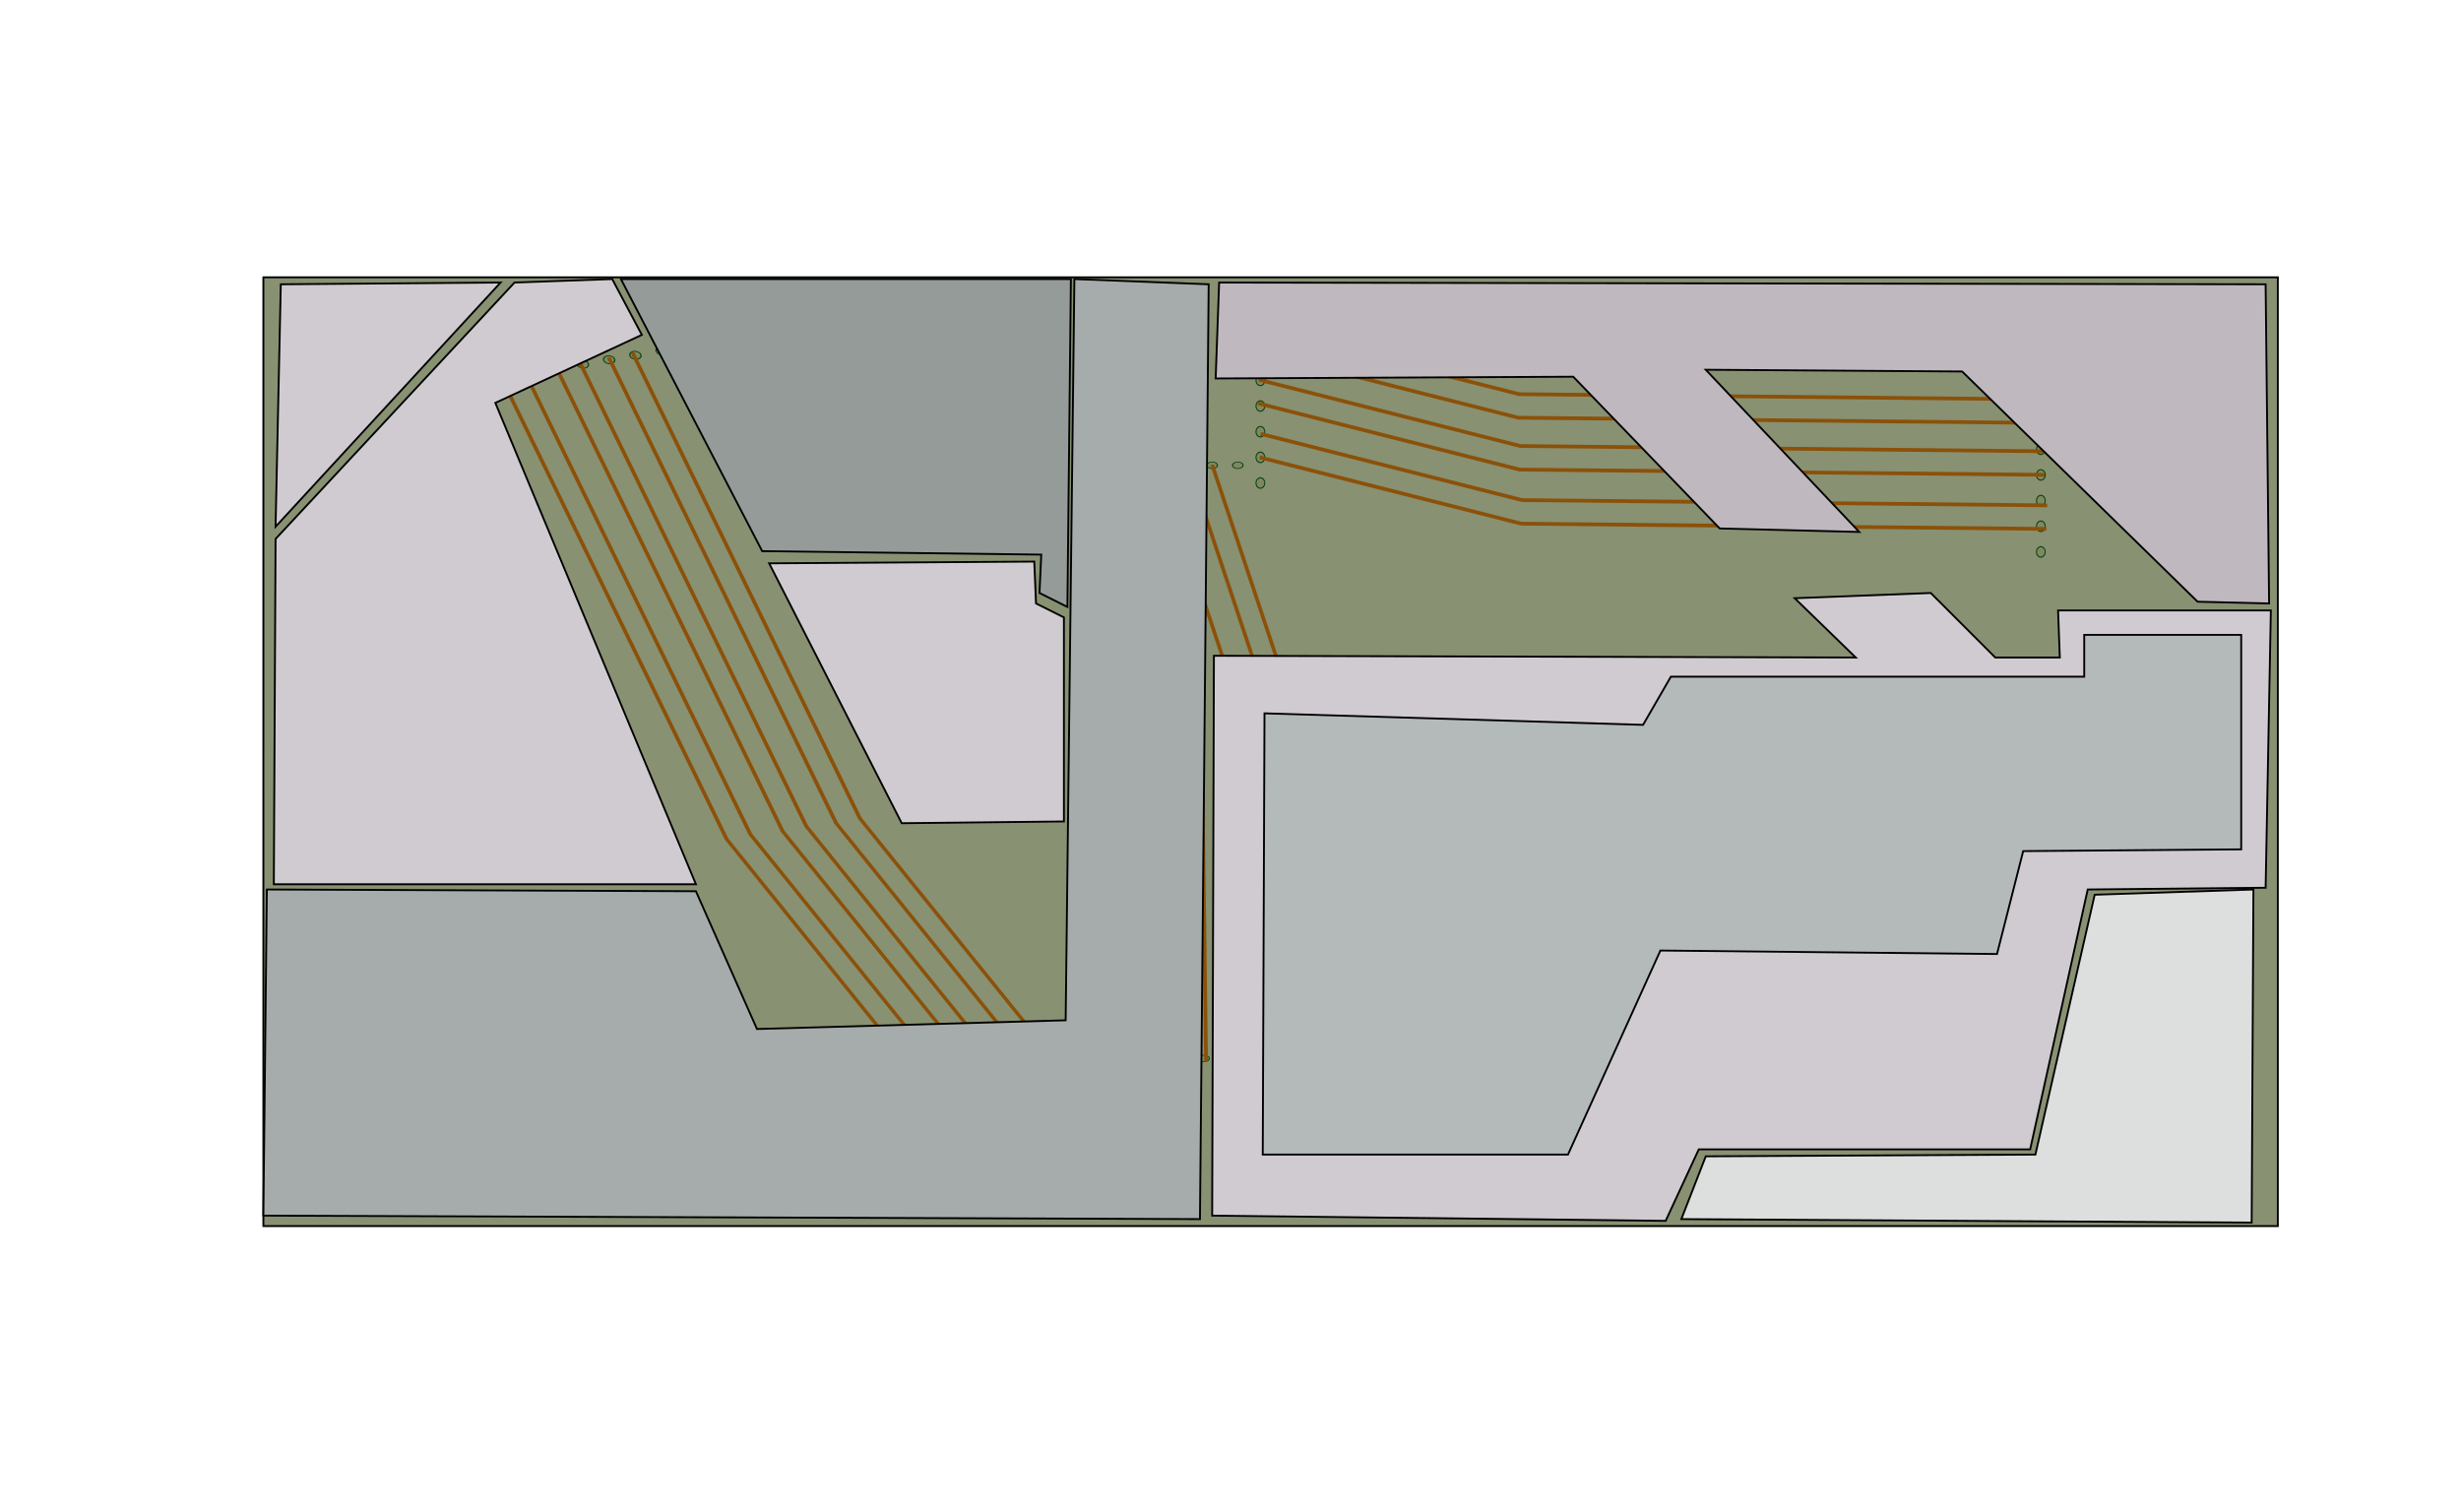 <?xml version="1.0" encoding="UTF-8" standalone="no"?>
<!-- Created with Inkscape (http://www.inkscape.org/) -->

<svg
   xmlns:dc="http://purl.org/dc/elements/1.1/"
   xmlns:cc="http://creativecommons.org/ns#"
   xmlns:rdf="http://www.w3.org/1999/02/22-rdf-syntax-ns#"
   xmlns:svg="http://www.w3.org/2000/svg"
   xmlns="http://www.w3.org/2000/svg"
   xmlns:sodipodi="http://sodipodi.sourceforge.net/DTD/sodipodi-0.dtd"
   xmlns:inkscape="http://www.inkscape.org/namespaces/inkscape"
   id="svg3039"
   version="1.1"
   inkscape:version="0.48.2 r9819"
   width="1315"
   height="808"
   sodipodi:docname="Screen Shot 2014-01-11 at 12.44.21 PM.png">
  <defs
     id="defs3043" />
  <sodipodi:namedview
     pagecolor="#ffffff"
     bordercolor="#666666"
     borderopacity="1"
     objecttolerance="10"
     gridtolerance="10"
     guidetolerance="10"
     inkscape:pageopacity="0"
     inkscape:pageshadow="2"
     inkscape:window-width="1793"
     inkscape:window-height="1130"
     id="namedview3041"
     showgrid="false"
     inkscape:zoom="1.0730198"
     inkscape:cx="638.67258"
     inkscape:cy="496.40775"
     inkscape:window-x="15"
     inkscape:window-y="6"
     inkscape:window-maximized="0"
     inkscape:current-layer="svg3039" />
  <rect
     style="fill:#889172;fill-rule:evenodd;stroke:#000000;stroke-width:1px;stroke-linecap:butt;stroke-linejoin:miter;stroke-opacity:1;fill-opacity:1"
     id="rect3072"
     width="1076.401"
     height="506.98"
     x="140.724"
     y="148.18" />
  <g
     id="g4013-6"
     transform="matrix(-0.423,-0.889,-1.022,0.175,188.113,888.786)">
    <path
       transform="matrix(0.556,0,0,0.599,123.639,-196.995)"
       d="m 290.768,-486.478 c 0,2.574 -1.878,4.66 -4.194,4.66 -2.316,0 -4.194,-2.086 -4.194,-4.66 0,-2.574 1.878,-4.66 4.194,-4.66 2.316,0 4.194,2.086 4.194,4.66 z"
       sodipodi:ry="4.6597462"
       sodipodi:rx="4.1937718"
       sodipodi:cy="-486.47751"
       sodipodi:cx="286.5744"
       id="path3842-91"
       style="fill:#5e6f31;fill-opacity:0.232;stroke:#0b420b;stroke-opacity:1"
       sodipodi:type="arc" />
    <path
       d="m 290.768,-486.478 c 0,2.574 -1.878,4.66 -4.194,4.66 -2.316,0 -4.194,-2.086 -4.194,-4.66 0,-2.574 1.878,-4.66 4.194,-4.66 2.316,0 4.194,2.086 4.194,4.66 z"
       sodipodi:ry="4.6597462"
       sodipodi:rx="4.1937718"
       sodipodi:cy="-486.47751"
       sodipodi:cx="286.5744"
       id="path3842-4-0"
       style="fill:#5e6f31;fill-opacity:0.232;stroke:#0b420b;stroke-opacity:1"
       sodipodi:type="arc"
       transform="matrix(0.556,0,0,0.599,123.639,-183.28)" />
    <path
       d="m 290.768,-486.478 c 0,2.574 -1.878,4.66 -4.194,4.66 -2.316,0 -4.194,-2.086 -4.194,-4.66 0,-2.574 1.878,-4.66 4.194,-4.66 2.316,0 4.194,2.086 4.194,4.66 z"
       sodipodi:ry="4.6597462"
       sodipodi:rx="4.1937718"
       sodipodi:cy="-486.47751"
       sodipodi:cx="286.5744"
       id="path3842-0-4"
       style="fill:#5e6f31;fill-opacity:0.232;stroke:#0b420b;stroke-opacity:1"
       sodipodi:type="arc"
       transform="matrix(0.556,0,0,0.599,123.639,-169.566)" />
    <path
       d="m 290.768,-486.478 c 0,2.574 -1.878,4.66 -4.194,4.66 -2.316,0 -4.194,-2.086 -4.194,-4.66 0,-2.574 1.878,-4.66 4.194,-4.66 2.316,0 4.194,2.086 4.194,4.66 z"
       sodipodi:ry="4.6597462"
       sodipodi:rx="4.1937718"
       sodipodi:cy="-486.47751"
       sodipodi:cx="286.5744"
       id="path3842-9-5"
       style="fill:#5e6f31;fill-opacity:0.232;stroke:#0b420b;stroke-opacity:1"
       sodipodi:type="arc"
       transform="matrix(0.556,0,0,0.599,123.639,-155.851)" />
    <path
       d="m 290.768,-486.478 c 0,2.574 -1.878,4.66 -4.194,4.66 -2.316,0 -4.194,-2.086 -4.194,-4.66 0,-2.574 1.878,-4.66 4.194,-4.66 2.316,0 4.194,2.086 4.194,4.66 z"
       sodipodi:ry="4.6597462"
       sodipodi:rx="4.1937718"
       sodipodi:cy="-486.47751"
       sodipodi:cx="286.5744"
       id="path3842-07-8"
       style="fill:#5e6f31;fill-opacity:0.232;stroke:#0b420b;stroke-opacity:1"
       sodipodi:type="arc"
       transform="matrix(0.556,0,0,0.599,123.639,-142.137)" />
    <path
       d="m 290.768,-486.478 c 0,2.574 -1.878,4.66 -4.194,4.66 -2.316,0 -4.194,-2.086 -4.194,-4.66 0,-2.574 1.878,-4.66 4.194,-4.66 2.316,0 4.194,2.086 4.194,4.66 z"
       sodipodi:ry="4.6597462"
       sodipodi:rx="4.1937718"
       sodipodi:cy="-486.47751"
       sodipodi:cx="286.5744"
       id="path3842-6-2"
       style="fill:#5e6f31;fill-opacity:0.232;stroke:#0b420b;stroke-opacity:1"
       sodipodi:type="arc"
       transform="matrix(0.556,0,0,0.599,123.639,-128.422)" />
    <path
       d="m 290.768,-486.478 c 0,2.574 -1.878,4.66 -4.194,4.66 -2.316,0 -4.194,-2.086 -4.194,-4.66 0,-2.574 1.878,-4.66 4.194,-4.66 2.316,0 4.194,2.086 4.194,4.66 z"
       sodipodi:ry="4.6597462"
       sodipodi:rx="4.1937718"
       sodipodi:cy="-486.47751"
       sodipodi:cx="286.5744"
       id="path3842-8-16"
       style="fill:#5e6f31;fill-opacity:0.232;stroke:#0b420b;stroke-opacity:1"
       sodipodi:type="arc"
       transform="matrix(0.556,0,0,0.599,123.639,-114.708)" />
    <path
       d="m 290.768,-486.478 c 0,2.574 -1.878,4.66 -4.194,4.66 -2.316,0 -4.194,-2.086 -4.194,-4.66 0,-2.574 1.878,-4.66 4.194,-4.66 2.316,0 4.194,2.086 4.194,4.66 z"
       sodipodi:ry="4.6597462"
       sodipodi:rx="4.1937718"
       sodipodi:cy="-486.47751"
       sodipodi:cx="286.5744"
       id="path3842-3-08"
       style="fill:#5e6f31;fill-opacity:0.232;stroke:#0b420b;stroke-opacity:1"
       sodipodi:type="arc"
       transform="matrix(0.556,0,0,0.599,123.639,-100.994)" />
    <path
       transform="matrix(0.556,0,0,0.599,540.686,-160.183)"
       d="m 290.768,-486.478 c 0,2.574 -1.878,4.66 -4.194,4.66 -2.316,0 -4.194,-2.086 -4.194,-4.66 0,-2.574 1.878,-4.66 4.194,-4.66 2.316,0 4.194,2.086 4.194,4.66 z"
       sodipodi:ry="4.6597462"
       sodipodi:rx="4.1937718"
       sodipodi:cy="-486.47751"
       sodipodi:cx="286.5744"
       id="path3842-7-4"
       style="fill:#5e6f31;fill-opacity:0.232;stroke:#0b420b;stroke-opacity:1"
       sodipodi:type="arc" />
    <path
       d="m 290.768,-486.478 c 0,2.574 -1.878,4.66 -4.194,4.66 -2.316,0 -4.194,-2.086 -4.194,-4.66 0,-2.574 1.878,-4.66 4.194,-4.66 2.316,0 4.194,2.086 4.194,4.66 z"
       sodipodi:ry="4.6597462"
       sodipodi:rx="4.1937718"
       sodipodi:cy="-486.47751"
       sodipodi:cx="286.5744"
       id="path3842-4-9-78"
       style="fill:#5e6f31;fill-opacity:0.232;stroke:#0b420b;stroke-opacity:1"
       sodipodi:type="arc"
       transform="matrix(0.556,0,0,0.599,540.686,-146.468)" />
    <path
       d="m 290.768,-486.478 c 0,2.574 -1.878,4.66 -4.194,4.66 -2.316,0 -4.194,-2.086 -4.194,-4.66 0,-2.574 1.878,-4.66 4.194,-4.66 2.316,0 4.194,2.086 4.194,4.66 z"
       sodipodi:ry="4.6597462"
       sodipodi:rx="4.1937718"
       sodipodi:cy="-486.47751"
       sodipodi:cx="286.5744"
       id="path3842-0-6-1"
       style="fill:#5e6f31;fill-opacity:0.232;stroke:#0b420b;stroke-opacity:1"
       sodipodi:type="arc"
       transform="matrix(0.556,0,0,0.599,540.686,-132.754)" />
    <path
       d="m 290.768,-486.478 c 0,2.574 -1.878,4.66 -4.194,4.66 -2.316,0 -4.194,-2.086 -4.194,-4.66 0,-2.574 1.878,-4.66 4.194,-4.66 2.316,0 4.194,2.086 4.194,4.66 z"
       sodipodi:ry="4.6597462"
       sodipodi:rx="4.1937718"
       sodipodi:cy="-486.47751"
       sodipodi:cx="286.5744"
       id="path3842-9-3-7"
       style="fill:#5e6f31;fill-opacity:0.232;stroke:#0b420b;stroke-opacity:1"
       sodipodi:type="arc"
       transform="matrix(0.556,0,0,0.599,540.686,-119.039)" />
    <path
       d="m 290.768,-486.478 c 0,2.574 -1.878,4.66 -4.194,4.66 -2.316,0 -4.194,-2.086 -4.194,-4.66 0,-2.574 1.878,-4.66 4.194,-4.66 2.316,0 4.194,2.086 4.194,4.66 z"
       sodipodi:ry="4.6597462"
       sodipodi:rx="4.1937718"
       sodipodi:cy="-486.47751"
       sodipodi:cx="286.5744"
       id="path3842-07-1-0"
       style="fill:#5e6f31;fill-opacity:0.232;stroke:#0b420b;stroke-opacity:1"
       sodipodi:type="arc"
       transform="matrix(0.556,0,0,0.599,540.686,-105.325)" />
    <path
       d="m 290.768,-486.478 c 0,2.574 -1.878,4.66 -4.194,4.66 -2.316,0 -4.194,-2.086 -4.194,-4.66 0,-2.574 1.878,-4.66 4.194,-4.66 2.316,0 4.194,2.086 4.194,4.66 z"
       sodipodi:ry="4.6597462"
       sodipodi:rx="4.1937718"
       sodipodi:cy="-486.47751"
       sodipodi:cx="286.5744"
       id="path3842-6-5-4"
       style="fill:#5e6f31;fill-opacity:0.232;stroke:#0b420b;stroke-opacity:1"
       sodipodi:type="arc"
       transform="matrix(0.556,0,0,0.599,540.686,-91.61)" />
    <path
       d="m 290.768,-486.478 c 0,2.574 -1.878,4.66 -4.194,4.66 -2.316,0 -4.194,-2.086 -4.194,-4.66 0,-2.574 1.878,-4.66 4.194,-4.66 2.316,0 4.194,2.086 4.194,4.66 z"
       sodipodi:ry="4.6597462"
       sodipodi:rx="4.1937718"
       sodipodi:cy="-486.47751"
       sodipodi:cx="286.5744"
       id="path3842-8-8-6"
       style="fill:#5e6f31;fill-opacity:0.232;stroke:#0b420b;stroke-opacity:1"
       sodipodi:type="arc"
       transform="matrix(0.556,0,0,0.599,540.686,-77.896)" />
    <path
       d="m 290.768,-486.478 c 0,2.574 -1.878,4.66 -4.194,4.66 -2.316,0 -4.194,-2.086 -4.194,-4.66 0,-2.574 1.878,-4.66 4.194,-4.66 2.316,0 4.194,2.086 4.194,4.66 z"
       sodipodi:ry="4.6597462"
       sodipodi:rx="4.1937718"
       sodipodi:cy="-486.47751"
       sodipodi:cx="286.5744"
       id="path3842-3-0-9"
       style="fill:#5e6f31;fill-opacity:0.232;stroke:#0b420b;stroke-opacity:1"
       sodipodi:type="arc"
       transform="matrix(0.556,0,0,0.599,540.686,-64.182)" />
    <path
       inkscape:connector-curvature="0"
       id="path3963-5"
       d="m 701.758,-437.084 -280.517,-2.796 -139.792,-35.414"
       style="fill:none;stroke:#8b5109;stroke-width:2;stroke-linecap:butt;stroke-linejoin:miter;stroke-miterlimit:4;stroke-opacity:1;stroke-dasharray:none" />
    <path
       inkscape:connector-curvature="0"
       id="path3963-3-32"
       d="M 701.292,-424.503 420.775,-427.299 280.983,-462.713"
       style="fill:none;stroke:#8b5109;stroke-width:2;stroke-linecap:butt;stroke-linejoin:miter;stroke-miterlimit:4;stroke-opacity:1;stroke-dasharray:none" />
    <path
       inkscape:connector-curvature="0"
       id="path3963-7-9"
       d="m 702.457,-409.359 -280.517,-2.796 -139.792,-35.414"
       style="fill:none;stroke:#8b5109;stroke-width:2;stroke-linecap:butt;stroke-linejoin:miter;stroke-miterlimit:4;stroke-opacity:1;stroke-dasharray:none" />
    <path
       inkscape:connector-curvature="0"
       id="path3963-3-3-4"
       d="m 701.991,-396.777 -280.517,-2.796 -139.792,-35.414"
       style="fill:none;stroke:#8b5109;stroke-width:2;stroke-linecap:butt;stroke-linejoin:miter;stroke-miterlimit:4;stroke-opacity:1;stroke-dasharray:none" />
    <path
       inkscape:connector-curvature="0"
       id="path3963-2-1"
       d="M 703.389,-380.468 422.872,-383.264 283.08,-418.678"
       style="fill:none;stroke:#8b5109;stroke-width:2;stroke-linecap:butt;stroke-linejoin:miter;stroke-miterlimit:4;stroke-opacity:1;stroke-dasharray:none" />
    <path
       inkscape:connector-curvature="0"
       id="path3963-3-6-6"
       d="M 702.923,-367.887 422.406,-370.683 282.614,-406.097"
       style="fill:none;stroke:#8b5109;stroke-width:2;stroke-linecap:butt;stroke-linejoin:miter;stroke-miterlimit:4;stroke-opacity:1;stroke-dasharray:none" />
  </g>
  <g
     id="g4013-4"
     transform="matrix(0,0.76,1,0,1053.802,33.56)">
    <path
       transform="matrix(0.556,0,0,0.599,123.639,-196.995)"
       d="m 290.768,-486.478 c 0,2.574 -1.878,4.66 -4.194,4.66 -2.316,0 -4.194,-2.086 -4.194,-4.66 0,-2.574 1.878,-4.66 4.194,-4.66 2.316,0 4.194,2.086 4.194,4.66 z"
       sodipodi:ry="4.6597462"
       sodipodi:rx="4.1937718"
       sodipodi:cy="-486.47751"
       sodipodi:cx="286.5744"
       id="path3842-76"
       style="fill:#5e6f31;fill-opacity:0.232;stroke:#0b420b;stroke-opacity:1"
       sodipodi:type="arc" />
    <path
       d="m 290.768,-486.478 c 0,2.574 -1.878,4.66 -4.194,4.66 -2.316,0 -4.194,-2.086 -4.194,-4.66 0,-2.574 1.878,-4.66 4.194,-4.66 2.316,0 4.194,2.086 4.194,4.66 z"
       sodipodi:ry="4.6597462"
       sodipodi:rx="4.1937718"
       sodipodi:cy="-486.47751"
       sodipodi:cx="286.5744"
       id="path3842-4-8"
       style="fill:#5e6f31;fill-opacity:0.232;stroke:#0b420b;stroke-opacity:1"
       sodipodi:type="arc"
       transform="matrix(0.556,0,0,0.599,123.639,-183.28)" />
    <path
       d="m 290.768,-486.478 c 0,2.574 -1.878,4.66 -4.194,4.66 -2.316,0 -4.194,-2.086 -4.194,-4.66 0,-2.574 1.878,-4.66 4.194,-4.66 2.316,0 4.194,2.086 4.194,4.66 z"
       sodipodi:ry="4.6597462"
       sodipodi:rx="4.1937718"
       sodipodi:cy="-486.47751"
       sodipodi:cx="286.5744"
       id="path3842-0-1"
       style="fill:#5e6f31;fill-opacity:0.232;stroke:#0b420b;stroke-opacity:1"
       sodipodi:type="arc"
       transform="matrix(0.556,0,0,0.599,123.639,-169.566)" />
    <path
       d="m 290.768,-486.478 c 0,2.574 -1.878,4.66 -4.194,4.66 -2.316,0 -4.194,-2.086 -4.194,-4.66 0,-2.574 1.878,-4.66 4.194,-4.66 2.316,0 4.194,2.086 4.194,4.66 z"
       sodipodi:ry="4.6597462"
       sodipodi:rx="4.1937718"
       sodipodi:cy="-486.47751"
       sodipodi:cx="286.5744"
       id="path3842-9-38"
       style="fill:#5e6f31;fill-opacity:0.232;stroke:#0b420b;stroke-opacity:1"
       sodipodi:type="arc"
       transform="matrix(0.556,0,0,0.599,123.639,-155.851)" />
    <path
       d="m 290.768,-486.478 c 0,2.574 -1.878,4.66 -4.194,4.66 -2.316,0 -4.194,-2.086 -4.194,-4.66 0,-2.574 1.878,-4.66 4.194,-4.66 2.316,0 4.194,2.086 4.194,4.66 z"
       sodipodi:ry="4.6597462"
       sodipodi:rx="4.1937718"
       sodipodi:cy="-486.47751"
       sodipodi:cx="286.5744"
       id="path3842-07-0"
       style="fill:#5e6f31;fill-opacity:0.232;stroke:#0b420b;stroke-opacity:1"
       sodipodi:type="arc"
       transform="matrix(0.556,0,0,0.599,123.639,-142.137)" />
    <path
       d="m 290.768,-486.478 c 0,2.574 -1.878,4.66 -4.194,4.66 -2.316,0 -4.194,-2.086 -4.194,-4.66 0,-2.574 1.878,-4.66 4.194,-4.66 2.316,0 4.194,2.086 4.194,4.66 z"
       sodipodi:ry="4.6597462"
       sodipodi:rx="4.1937718"
       sodipodi:cy="-486.47751"
       sodipodi:cx="286.5744"
       id="path3842-6-8"
       style="fill:#5e6f31;fill-opacity:0.232;stroke:#0b420b;stroke-opacity:1"
       sodipodi:type="arc"
       transform="matrix(0.556,0,0,0.599,123.639,-128.422)" />
    <path
       d="m 290.768,-486.478 c 0,2.574 -1.878,4.66 -4.194,4.66 -2.316,0 -4.194,-2.086 -4.194,-4.66 0,-2.574 1.878,-4.66 4.194,-4.66 2.316,0 4.194,2.086 4.194,4.66 z"
       sodipodi:ry="4.6597462"
       sodipodi:rx="4.1937718"
       sodipodi:cy="-486.47751"
       sodipodi:cx="286.5744"
       id="path3842-8-1"
       style="fill:#5e6f31;fill-opacity:0.232;stroke:#0b420b;stroke-opacity:1"
       sodipodi:type="arc"
       transform="matrix(0.556,0,0,0.599,123.639,-114.708)" />
    <path
       d="m 290.768,-486.478 c 0,2.574 -1.878,4.66 -4.194,4.66 -2.316,0 -4.194,-2.086 -4.194,-4.66 0,-2.574 1.878,-4.66 4.194,-4.66 2.316,0 4.194,2.086 4.194,4.66 z"
       sodipodi:ry="4.6597462"
       sodipodi:rx="4.1937718"
       sodipodi:cy="-486.47751"
       sodipodi:cx="286.5744"
       id="path3842-3-1"
       style="fill:#5e6f31;fill-opacity:0.232;stroke:#0b420b;stroke-opacity:1"
       sodipodi:type="arc"
       transform="matrix(0.556,0,0,0.599,123.639,-100.994)" />
    <path
       transform="matrix(0.556,0,0,0.599,540.686,-160.183)"
       d="m 290.768,-486.478 c 0,2.574 -1.878,4.66 -4.194,4.66 -2.316,0 -4.194,-2.086 -4.194,-4.66 0,-2.574 1.878,-4.66 4.194,-4.66 2.316,0 4.194,2.086 4.194,4.66 z"
       sodipodi:ry="4.6597462"
       sodipodi:rx="4.1937718"
       sodipodi:cy="-486.47751"
       sodipodi:cx="286.5744"
       id="path3842-7-8"
       style="fill:#5e6f31;fill-opacity:0.232;stroke:#0b420b;stroke-opacity:1"
       sodipodi:type="arc" />
    <path
       d="m 290.768,-486.478 c 0,2.574 -1.878,4.66 -4.194,4.66 -2.316,0 -4.194,-2.086 -4.194,-4.66 0,-2.574 1.878,-4.66 4.194,-4.66 2.316,0 4.194,2.086 4.194,4.66 z"
       sodipodi:ry="4.6597462"
       sodipodi:rx="4.1937718"
       sodipodi:cy="-486.47751"
       sodipodi:cx="286.5744"
       id="path3842-4-9-7"
       style="fill:#5e6f31;fill-opacity:0.232;stroke:#0b420b;stroke-opacity:1"
       sodipodi:type="arc"
       transform="matrix(0.556,0,0,0.599,540.686,-146.468)" />
    <path
       d="m 290.768,-486.478 c 0,2.574 -1.878,4.66 -4.194,4.66 -2.316,0 -4.194,-2.086 -4.194,-4.66 0,-2.574 1.878,-4.66 4.194,-4.66 2.316,0 4.194,2.086 4.194,4.66 z"
       sodipodi:ry="4.6597462"
       sodipodi:rx="4.1937718"
       sodipodi:cy="-486.47751"
       sodipodi:cx="286.5744"
       id="path3842-0-6-6"
       style="fill:#5e6f31;fill-opacity:0.232;stroke:#0b420b;stroke-opacity:1"
       sodipodi:type="arc"
       transform="matrix(0.556,0,0,0.599,540.686,-132.754)" />
    <path
       d="m 290.768,-486.478 c 0,2.574 -1.878,4.66 -4.194,4.66 -2.316,0 -4.194,-2.086 -4.194,-4.66 0,-2.574 1.878,-4.66 4.194,-4.66 2.316,0 4.194,2.086 4.194,4.66 z"
       sodipodi:ry="4.6597462"
       sodipodi:rx="4.1937718"
       sodipodi:cy="-486.47751"
       sodipodi:cx="286.5744"
       id="path3842-9-3-1"
       style="fill:#5e6f31;fill-opacity:0.232;stroke:#0b420b;stroke-opacity:1"
       sodipodi:type="arc"
       transform="matrix(0.556,0,0,0.599,540.686,-119.039)" />
    <path
       d="m 290.768,-486.478 c 0,2.574 -1.878,4.66 -4.194,4.66 -2.316,0 -4.194,-2.086 -4.194,-4.66 0,-2.574 1.878,-4.66 4.194,-4.66 2.316,0 4.194,2.086 4.194,4.66 z"
       sodipodi:ry="4.6597462"
       sodipodi:rx="4.1937718"
       sodipodi:cy="-486.47751"
       sodipodi:cx="286.5744"
       id="path3842-07-1-8"
       style="fill:#5e6f31;fill-opacity:0.232;stroke:#0b420b;stroke-opacity:1"
       sodipodi:type="arc"
       transform="matrix(0.556,0,0,0.599,540.686,-105.325)" />
    <path
       d="m 290.768,-486.478 c 0,2.574 -1.878,4.66 -4.194,4.66 -2.316,0 -4.194,-2.086 -4.194,-4.66 0,-2.574 1.878,-4.66 4.194,-4.66 2.316,0 4.194,2.086 4.194,4.66 z"
       sodipodi:ry="4.6597462"
       sodipodi:rx="4.1937718"
       sodipodi:cy="-486.47751"
       sodipodi:cx="286.5744"
       id="path3842-6-5-8"
       style="fill:#5e6f31;fill-opacity:0.232;stroke:#0b420b;stroke-opacity:1"
       sodipodi:type="arc"
       transform="matrix(0.556,0,0,0.599,540.686,-91.61)" />
    <path
       d="m 290.768,-486.478 c 0,2.574 -1.878,4.66 -4.194,4.66 -2.316,0 -4.194,-2.086 -4.194,-4.66 0,-2.574 1.878,-4.66 4.194,-4.66 2.316,0 4.194,2.086 4.194,4.66 z"
       sodipodi:ry="4.6597462"
       sodipodi:rx="4.1937718"
       sodipodi:cy="-486.47751"
       sodipodi:cx="286.5744"
       id="path3842-8-8-3"
       style="fill:#5e6f31;fill-opacity:0.232;stroke:#0b420b;stroke-opacity:1"
       sodipodi:type="arc"
       transform="matrix(0.556,0,0,0.599,540.686,-77.896)" />
    <path
       d="m 290.768,-486.478 c 0,2.574 -1.878,4.66 -4.194,4.66 -2.316,0 -4.194,-2.086 -4.194,-4.66 0,-2.574 1.878,-4.66 4.194,-4.66 2.316,0 4.194,2.086 4.194,4.66 z"
       sodipodi:ry="4.6597462"
       sodipodi:rx="4.1937718"
       sodipodi:cy="-486.47751"
       sodipodi:cx="286.5744"
       id="path3842-3-0-5"
       style="fill:#5e6f31;fill-opacity:0.232;stroke:#0b420b;stroke-opacity:1"
       sodipodi:type="arc"
       transform="matrix(0.556,0,0,0.599,540.686,-64.182)" />
    <path
       inkscape:connector-curvature="0"
       id="path3963-6"
       d="m 701.758,-437.084 -280.517,-2.796 -139.792,-35.414"
       style="fill:none;stroke:#8b5109;stroke-width:2;stroke-linecap:butt;stroke-linejoin:miter;stroke-miterlimit:4;stroke-opacity:1;stroke-dasharray:none" />
    <path
       inkscape:connector-curvature="0"
       id="path3963-3-8"
       d="M 701.292,-424.503 420.775,-427.299 280.983,-462.713"
       style="fill:none;stroke:#8b5109;stroke-width:2;stroke-linecap:butt;stroke-linejoin:miter;stroke-miterlimit:4;stroke-opacity:1;stroke-dasharray:none" />
    <path
       inkscape:connector-curvature="0"
       id="path3963-7-8"
       d="m 702.457,-409.359 -280.517,-2.796 -139.792,-35.414"
       style="fill:none;stroke:#8b5109;stroke-width:2;stroke-linecap:butt;stroke-linejoin:miter;stroke-miterlimit:4;stroke-opacity:1;stroke-dasharray:none" />
    <path
       inkscape:connector-curvature="0"
       id="path3963-3-3-9"
       d="m 701.991,-396.777 -280.517,-2.796 -139.792,-35.414"
       style="fill:none;stroke:#8b5109;stroke-width:2;stroke-linecap:butt;stroke-linejoin:miter;stroke-miterlimit:4;stroke-opacity:1;stroke-dasharray:none" />
    <path
       inkscape:connector-curvature="0"
       id="path3963-2-9"
       d="M 703.389,-380.468 422.872,-383.264 283.08,-418.678"
       style="fill:none;stroke:#8b5109;stroke-width:2;stroke-linecap:butt;stroke-linejoin:miter;stroke-miterlimit:4;stroke-opacity:1;stroke-dasharray:none" />
    <path
       inkscape:connector-curvature="0"
       id="path3963-3-6-3"
       d="M 702.923,-367.887 422.406,-370.683 282.614,-406.097"
       style="fill:none;stroke:#8b5109;stroke-width:2;stroke-linecap:butt;stroke-linejoin:miter;stroke-miterlimit:4;stroke-opacity:1;stroke-dasharray:none" />
  </g>
  <g
     id="g4013"
     transform="translate(390.487,650.501)">
    <path
       transform="matrix(0.556,0,0,0.599,123.639,-196.995)"
       d="m 290.768,-486.478 c 0,2.574 -1.878,4.66 -4.194,4.66 -2.316,0 -4.194,-2.086 -4.194,-4.66 0,-2.574 1.878,-4.66 4.194,-4.66 2.316,0 4.194,2.086 4.194,4.66 z"
       sodipodi:ry="4.6597462"
       sodipodi:rx="4.1937718"
       sodipodi:cy="-486.47751"
       sodipodi:cx="286.5744"
       id="path3842"
       style="fill:#5e6f31;fill-opacity:0.232;stroke:#0b420b;stroke-opacity:1"
       sodipodi:type="arc" />
    <path
       d="m 290.768,-486.478 c 0,2.574 -1.878,4.66 -4.194,4.66 -2.316,0 -4.194,-2.086 -4.194,-4.66 0,-2.574 1.878,-4.66 4.194,-4.66 2.316,0 4.194,2.086 4.194,4.66 z"
       sodipodi:ry="4.6597462"
       sodipodi:rx="4.1937718"
       sodipodi:cy="-486.47751"
       sodipodi:cx="286.5744"
       id="path3842-4"
       style="fill:#5e6f31;fill-opacity:0.232;stroke:#0b420b;stroke-opacity:1"
       sodipodi:type="arc"
       transform="matrix(0.556,0,0,0.599,123.639,-183.28)" />
    <path
       d="m 290.768,-486.478 c 0,2.574 -1.878,4.66 -4.194,4.66 -2.316,0 -4.194,-2.086 -4.194,-4.66 0,-2.574 1.878,-4.66 4.194,-4.66 2.316,0 4.194,2.086 4.194,4.66 z"
       sodipodi:ry="4.6597462"
       sodipodi:rx="4.1937718"
       sodipodi:cy="-486.47751"
       sodipodi:cx="286.5744"
       id="path3842-0"
       style="fill:#5e6f31;fill-opacity:0.232;stroke:#0b420b;stroke-opacity:1"
       sodipodi:type="arc"
       transform="matrix(0.556,0,0,0.599,123.639,-169.566)" />
    <path
       d="m 290.768,-486.478 c 0,2.574 -1.878,4.66 -4.194,4.66 -2.316,0 -4.194,-2.086 -4.194,-4.66 0,-2.574 1.878,-4.66 4.194,-4.66 2.316,0 4.194,2.086 4.194,4.66 z"
       sodipodi:ry="4.6597462"
       sodipodi:rx="4.1937718"
       sodipodi:cy="-486.47751"
       sodipodi:cx="286.5744"
       id="path3842-9"
       style="fill:#5e6f31;fill-opacity:0.232;stroke:#0b420b;stroke-opacity:1"
       sodipodi:type="arc"
       transform="matrix(0.556,0,0,0.599,123.639,-155.851)" />
    <path
       d="m 290.768,-486.478 c 0,2.574 -1.878,4.66 -4.194,4.66 -2.316,0 -4.194,-2.086 -4.194,-4.66 0,-2.574 1.878,-4.66 4.194,-4.66 2.316,0 4.194,2.086 4.194,4.66 z"
       sodipodi:ry="4.6597462"
       sodipodi:rx="4.1937718"
       sodipodi:cy="-486.47751"
       sodipodi:cx="286.5744"
       id="path3842-07"
       style="fill:#5e6f31;fill-opacity:0.232;stroke:#0b420b;stroke-opacity:1"
       sodipodi:type="arc"
       transform="matrix(0.556,0,0,0.599,123.639,-142.137)" />
    <path
       d="m 290.768,-486.478 c 0,2.574 -1.878,4.66 -4.194,4.66 -2.316,0 -4.194,-2.086 -4.194,-4.66 0,-2.574 1.878,-4.66 4.194,-4.66 2.316,0 4.194,2.086 4.194,4.66 z"
       sodipodi:ry="4.6597462"
       sodipodi:rx="4.1937718"
       sodipodi:cy="-486.47751"
       sodipodi:cx="286.5744"
       id="path3842-6"
       style="fill:#5e6f31;fill-opacity:0.232;stroke:#0b420b;stroke-opacity:1"
       sodipodi:type="arc"
       transform="matrix(0.556,0,0,0.599,123.639,-128.422)" />
    <path
       d="m 290.768,-486.478 c 0,2.574 -1.878,4.66 -4.194,4.66 -2.316,0 -4.194,-2.086 -4.194,-4.66 0,-2.574 1.878,-4.66 4.194,-4.66 2.316,0 4.194,2.086 4.194,4.66 z"
       sodipodi:ry="4.6597462"
       sodipodi:rx="4.1937718"
       sodipodi:cy="-486.47751"
       sodipodi:cx="286.5744"
       id="path3842-8"
       style="fill:#5e6f31;fill-opacity:0.232;stroke:#0b420b;stroke-opacity:1"
       sodipodi:type="arc"
       transform="matrix(0.556,0,0,0.599,123.639,-114.708)" />
    <path
       d="m 290.768,-486.478 c 0,2.574 -1.878,4.66 -4.194,4.66 -2.316,0 -4.194,-2.086 -4.194,-4.66 0,-2.574 1.878,-4.66 4.194,-4.66 2.316,0 4.194,2.086 4.194,4.66 z"
       sodipodi:ry="4.6597462"
       sodipodi:rx="4.1937718"
       sodipodi:cy="-486.47751"
       sodipodi:cx="286.5744"
       id="path3842-3"
       style="fill:#5e6f31;fill-opacity:0.232;stroke:#0b420b;stroke-opacity:1"
       sodipodi:type="arc"
       transform="matrix(0.556,0,0,0.599,123.639,-100.994)" />
    <path
       transform="matrix(0.556,0,0,0.599,540.686,-160.183)"
       d="m 290.768,-486.478 c 0,2.574 -1.878,4.66 -4.194,4.66 -2.316,0 -4.194,-2.086 -4.194,-4.66 0,-2.574 1.878,-4.66 4.194,-4.66 2.316,0 4.194,2.086 4.194,4.66 z"
       sodipodi:ry="4.6597462"
       sodipodi:rx="4.1937718"
       sodipodi:cy="-486.47751"
       sodipodi:cx="286.5744"
       id="path3842-7"
       style="fill:#5e6f31;fill-opacity:0.232;stroke:#0b420b;stroke-opacity:1"
       sodipodi:type="arc" />
    <path
       d="m 290.768,-486.478 c 0,2.574 -1.878,4.66 -4.194,4.66 -2.316,0 -4.194,-2.086 -4.194,-4.66 0,-2.574 1.878,-4.66 4.194,-4.66 2.316,0 4.194,2.086 4.194,4.66 z"
       sodipodi:ry="4.6597462"
       sodipodi:rx="4.1937718"
       sodipodi:cy="-486.47751"
       sodipodi:cx="286.5744"
       id="path3842-4-9"
       style="fill:#5e6f31;fill-opacity:0.232;stroke:#0b420b;stroke-opacity:1"
       sodipodi:type="arc"
       transform="matrix(0.556,0,0,0.599,540.686,-146.468)" />
    <path
       d="m 290.768,-486.478 c 0,2.574 -1.878,4.66 -4.194,4.66 -2.316,0 -4.194,-2.086 -4.194,-4.66 0,-2.574 1.878,-4.66 4.194,-4.66 2.316,0 4.194,2.086 4.194,4.66 z"
       sodipodi:ry="4.6597462"
       sodipodi:rx="4.1937718"
       sodipodi:cy="-486.47751"
       sodipodi:cx="286.5744"
       id="path3842-0-6"
       style="fill:#5e6f31;fill-opacity:0.232;stroke:#0b420b;stroke-opacity:1"
       sodipodi:type="arc"
       transform="matrix(0.556,0,0,0.599,540.686,-132.754)" />
    <path
       d="m 290.768,-486.478 c 0,2.574 -1.878,4.66 -4.194,4.66 -2.316,0 -4.194,-2.086 -4.194,-4.66 0,-2.574 1.878,-4.66 4.194,-4.66 2.316,0 4.194,2.086 4.194,4.66 z"
       sodipodi:ry="4.6597462"
       sodipodi:rx="4.1937718"
       sodipodi:cy="-486.47751"
       sodipodi:cx="286.5744"
       id="path3842-9-3"
       style="fill:#5e6f31;fill-opacity:0.232;stroke:#0b420b;stroke-opacity:1"
       sodipodi:type="arc"
       transform="matrix(0.556,0,0,0.599,540.686,-119.039)" />
    <path
       d="m 290.768,-486.478 c 0,2.574 -1.878,4.66 -4.194,4.66 -2.316,0 -4.194,-2.086 -4.194,-4.66 0,-2.574 1.878,-4.66 4.194,-4.66 2.316,0 4.194,2.086 4.194,4.66 z"
       sodipodi:ry="4.6597462"
       sodipodi:rx="4.1937718"
       sodipodi:cy="-486.47751"
       sodipodi:cx="286.5744"
       id="path3842-07-1"
       style="fill:#5e6f31;fill-opacity:0.232;stroke:#0b420b;stroke-opacity:1"
       sodipodi:type="arc"
       transform="matrix(0.556,0,0,0.599,540.686,-105.325)" />
    <path
       d="m 290.768,-486.478 c 0,2.574 -1.878,4.66 -4.194,4.66 -2.316,0 -4.194,-2.086 -4.194,-4.66 0,-2.574 1.878,-4.66 4.194,-4.66 2.316,0 4.194,2.086 4.194,4.66 z"
       sodipodi:ry="4.6597462"
       sodipodi:rx="4.1937718"
       sodipodi:cy="-486.47751"
       sodipodi:cx="286.5744"
       id="path3842-6-5"
       style="fill:#5e6f31;fill-opacity:0.232;stroke:#0b420b;stroke-opacity:1"
       sodipodi:type="arc"
       transform="matrix(0.556,0,0,0.599,540.686,-91.61)" />
    <path
       d="m 290.768,-486.478 c 0,2.574 -1.878,4.66 -4.194,4.66 -2.316,0 -4.194,-2.086 -4.194,-4.66 0,-2.574 1.878,-4.66 4.194,-4.66 2.316,0 4.194,2.086 4.194,4.66 z"
       sodipodi:ry="4.6597462"
       sodipodi:rx="4.1937718"
       sodipodi:cy="-486.47751"
       sodipodi:cx="286.5744"
       id="path3842-8-8"
       style="fill:#5e6f31;fill-opacity:0.232;stroke:#0b420b;stroke-opacity:1"
       sodipodi:type="arc"
       transform="matrix(0.556,0,0,0.599,540.686,-77.896)" />
    <path
       d="m 290.768,-486.478 c 0,2.574 -1.878,4.66 -4.194,4.66 -2.316,0 -4.194,-2.086 -4.194,-4.66 0,-2.574 1.878,-4.66 4.194,-4.66 2.316,0 4.194,2.086 4.194,4.66 z"
       sodipodi:ry="4.6597462"
       sodipodi:rx="4.1937718"
       sodipodi:cy="-486.47751"
       sodipodi:cx="286.5744"
       id="path3842-3-0"
       style="fill:#5e6f31;fill-opacity:0.232;stroke:#0b420b;stroke-opacity:1"
       sodipodi:type="arc"
       transform="matrix(0.556,0,0,0.599,540.686,-64.182)" />
    <path
       inkscape:connector-curvature="0"
       id="path3963"
       d="m 701.758,-437.084 -280.517,-2.796 -139.792,-35.414"
       style="fill:none;stroke:#8b5109;stroke-width:2;stroke-linecap:butt;stroke-linejoin:miter;stroke-miterlimit:4;stroke-opacity:1;stroke-dasharray:none" />
    <path
       inkscape:connector-curvature="0"
       id="path3963-3"
       d="M 701.292,-424.503 420.775,-427.299 280.983,-462.713"
       style="fill:none;stroke:#8b5109;stroke-width:2;stroke-linecap:butt;stroke-linejoin:miter;stroke-miterlimit:4;stroke-opacity:1;stroke-dasharray:none" />
    <path
       inkscape:connector-curvature="0"
       id="path3963-7"
       d="m 702.457,-409.359 -280.517,-2.796 -139.792,-35.414"
       style="fill:none;stroke:#8b5109;stroke-width:2;stroke-linecap:butt;stroke-linejoin:miter;stroke-miterlimit:4;stroke-opacity:1;stroke-dasharray:none" />
    <path
       inkscape:connector-curvature="0"
       id="path3963-3-3"
       d="m 701.991,-396.777 -280.517,-2.796 -139.792,-35.414"
       style="fill:none;stroke:#8b5109;stroke-width:2;stroke-linecap:butt;stroke-linejoin:miter;stroke-miterlimit:4;stroke-opacity:1;stroke-dasharray:none" />
    <path
       inkscape:connector-curvature="0"
       id="path3963-2"
       d="M 703.389,-380.468 422.872,-383.264 283.08,-418.678"
       style="fill:none;stroke:#8b5109;stroke-width:2;stroke-linecap:butt;stroke-linejoin:miter;stroke-miterlimit:4;stroke-opacity:1;stroke-dasharray:none" />
    <path
       inkscape:connector-curvature="0"
       id="path3963-3-6"
       d="M 702.923,-367.887 422.406,-370.683 282.614,-406.097"
       style="fill:none;stroke:#8b5109;stroke-width:2;stroke-linecap:butt;stroke-linejoin:miter;stroke-miterlimit:4;stroke-opacity:1;stroke-dasharray:none" />
  </g>
  <g
     inkscape:groupmode="layer"
     id="layer1"
     inkscape:label="yay"
     style="display:inline">
    <path
       style="fill:#a6abab;stroke:#000000;stroke-width:1px;stroke-linecap:butt;stroke-linejoin:miter;stroke-opacity:1;fill-opacity:1"
       d="m 645.841,151.908 -4.66,499.525 -500.457,-1.864 1.864,-174.275 229.26,0.932 32.618,73.624 164.955,-4.66 4.66,-396.078 z"
       id="path3052"
       inkscape:connector-curvature="0" />
    <path
       style="fill:#949b99;stroke:#000000;stroke-width:1px;stroke-linecap:butt;stroke-linejoin:miter;stroke-opacity:1;fill-opacity:1"
       d="m 331.774,149.112 75.488,145.384 149.112,1.864 -0.932,20.503 14.911,7.456 1.864,-175.206 z"
       id="path3054"
       inkscape:connector-curvature="0" />
    <path
       style="fill:#d0cbd0;stroke:#000000;stroke-width:1px;stroke-linecap:butt;stroke-linejoin:miter;stroke-opacity:1;fill-opacity:1"
       d="m 327.114,149.112 -52.189,1.864 -127.677,136.997 -0.932,184.526 225.532,0 -107.174,-257.218 78.284,-36.346 z"
       id="path3056"
       inkscape:connector-curvature="0" />
    <path
       style="fill:#d0cbd0;stroke:#000000;stroke-width:1px;stroke-linecap:butt;stroke-linejoin:miter;stroke-opacity:1;fill-opacity:1"
       d="m 410.99,301.02 70.828,138.86 86.671,-0.932 0,-109.038 -14.911,-7.456 -0.932,-22.367 z"
       id="path3058"
       inkscape:connector-curvature="0" />
    <path
       style="fill:#d0cbd0;stroke:#000000;stroke-width:1px;stroke-linecap:butt;stroke-linejoin:miter;stroke-opacity:1;fill-opacity:1"
       d="M 267.469,150.976 147.248,281.449 150.044,151.908 z"
       id="path3060"
       inkscape:connector-curvature="0" />
    <path
       style="fill:#d0cbd0;fill-opacity:1;stroke:#000000;stroke-width:1px;stroke-linecap:butt;stroke-linejoin:miter;stroke-opacity:1"
       d="m 647.705,649.569 242.307,2.796 17.707,-38.21 177.07,0 30.754,-138.86 95.059,-0.932 2.796,-148.18 -113.698,0 0.932,25.163 -34.482,0 -34.482,-34.482 -72.692,2.796 32.618,31.686 -342.957,-0.932 z"
       id="path3062"
       inkscape:connector-curvature="0" />
    <path
       style="fill:#dddfdf;stroke:#000000;stroke-width:1px;stroke-linecap:butt;stroke-linejoin:miter;stroke-opacity:1;fill-opacity:1"
       d="m 898.399,651.433 304.747,1.864 0.932,-178.002 -84.807,2.796 -31.686,138.86 -176.138,0.932 z"
       id="path3064"
       inkscape:connector-curvature="0" />
    <path
       style="fill:#bfb8bf;stroke:#000000;stroke-width:1px;stroke-linecap:butt;stroke-linejoin:miter;stroke-opacity:1;fill-opacity:1"
       d="m 1212.466,322.454 -38.21,-0.932 -125.813,-123.017 -136.997,-0.932 82.012,86.671 -74.556,-1.864 -78.284,-81.08 -191.05,0.932 1.864,-51.257 559.17,0.932 z"
       id="path3066"
       inkscape:connector-curvature="0" />
    <path
       style="fill:#b4b9b9;stroke:#000000;stroke-width:1px;stroke-linecap:butt;stroke-linejoin:miter;stroke-opacity:1;fill-opacity:1"
       d="m 675.663,381.167 -0.932,235.783 163.091,0 49.393,-109.038 179.866,1.864 13.979,-54.985 116.494,-0.932 0,-114.63 -83.875,0 0,22.367 -220.872,0 -14.857,25.732 z"
       id="path3070"
       inkscape:connector-curvature="0" />
  </g>
</svg>
